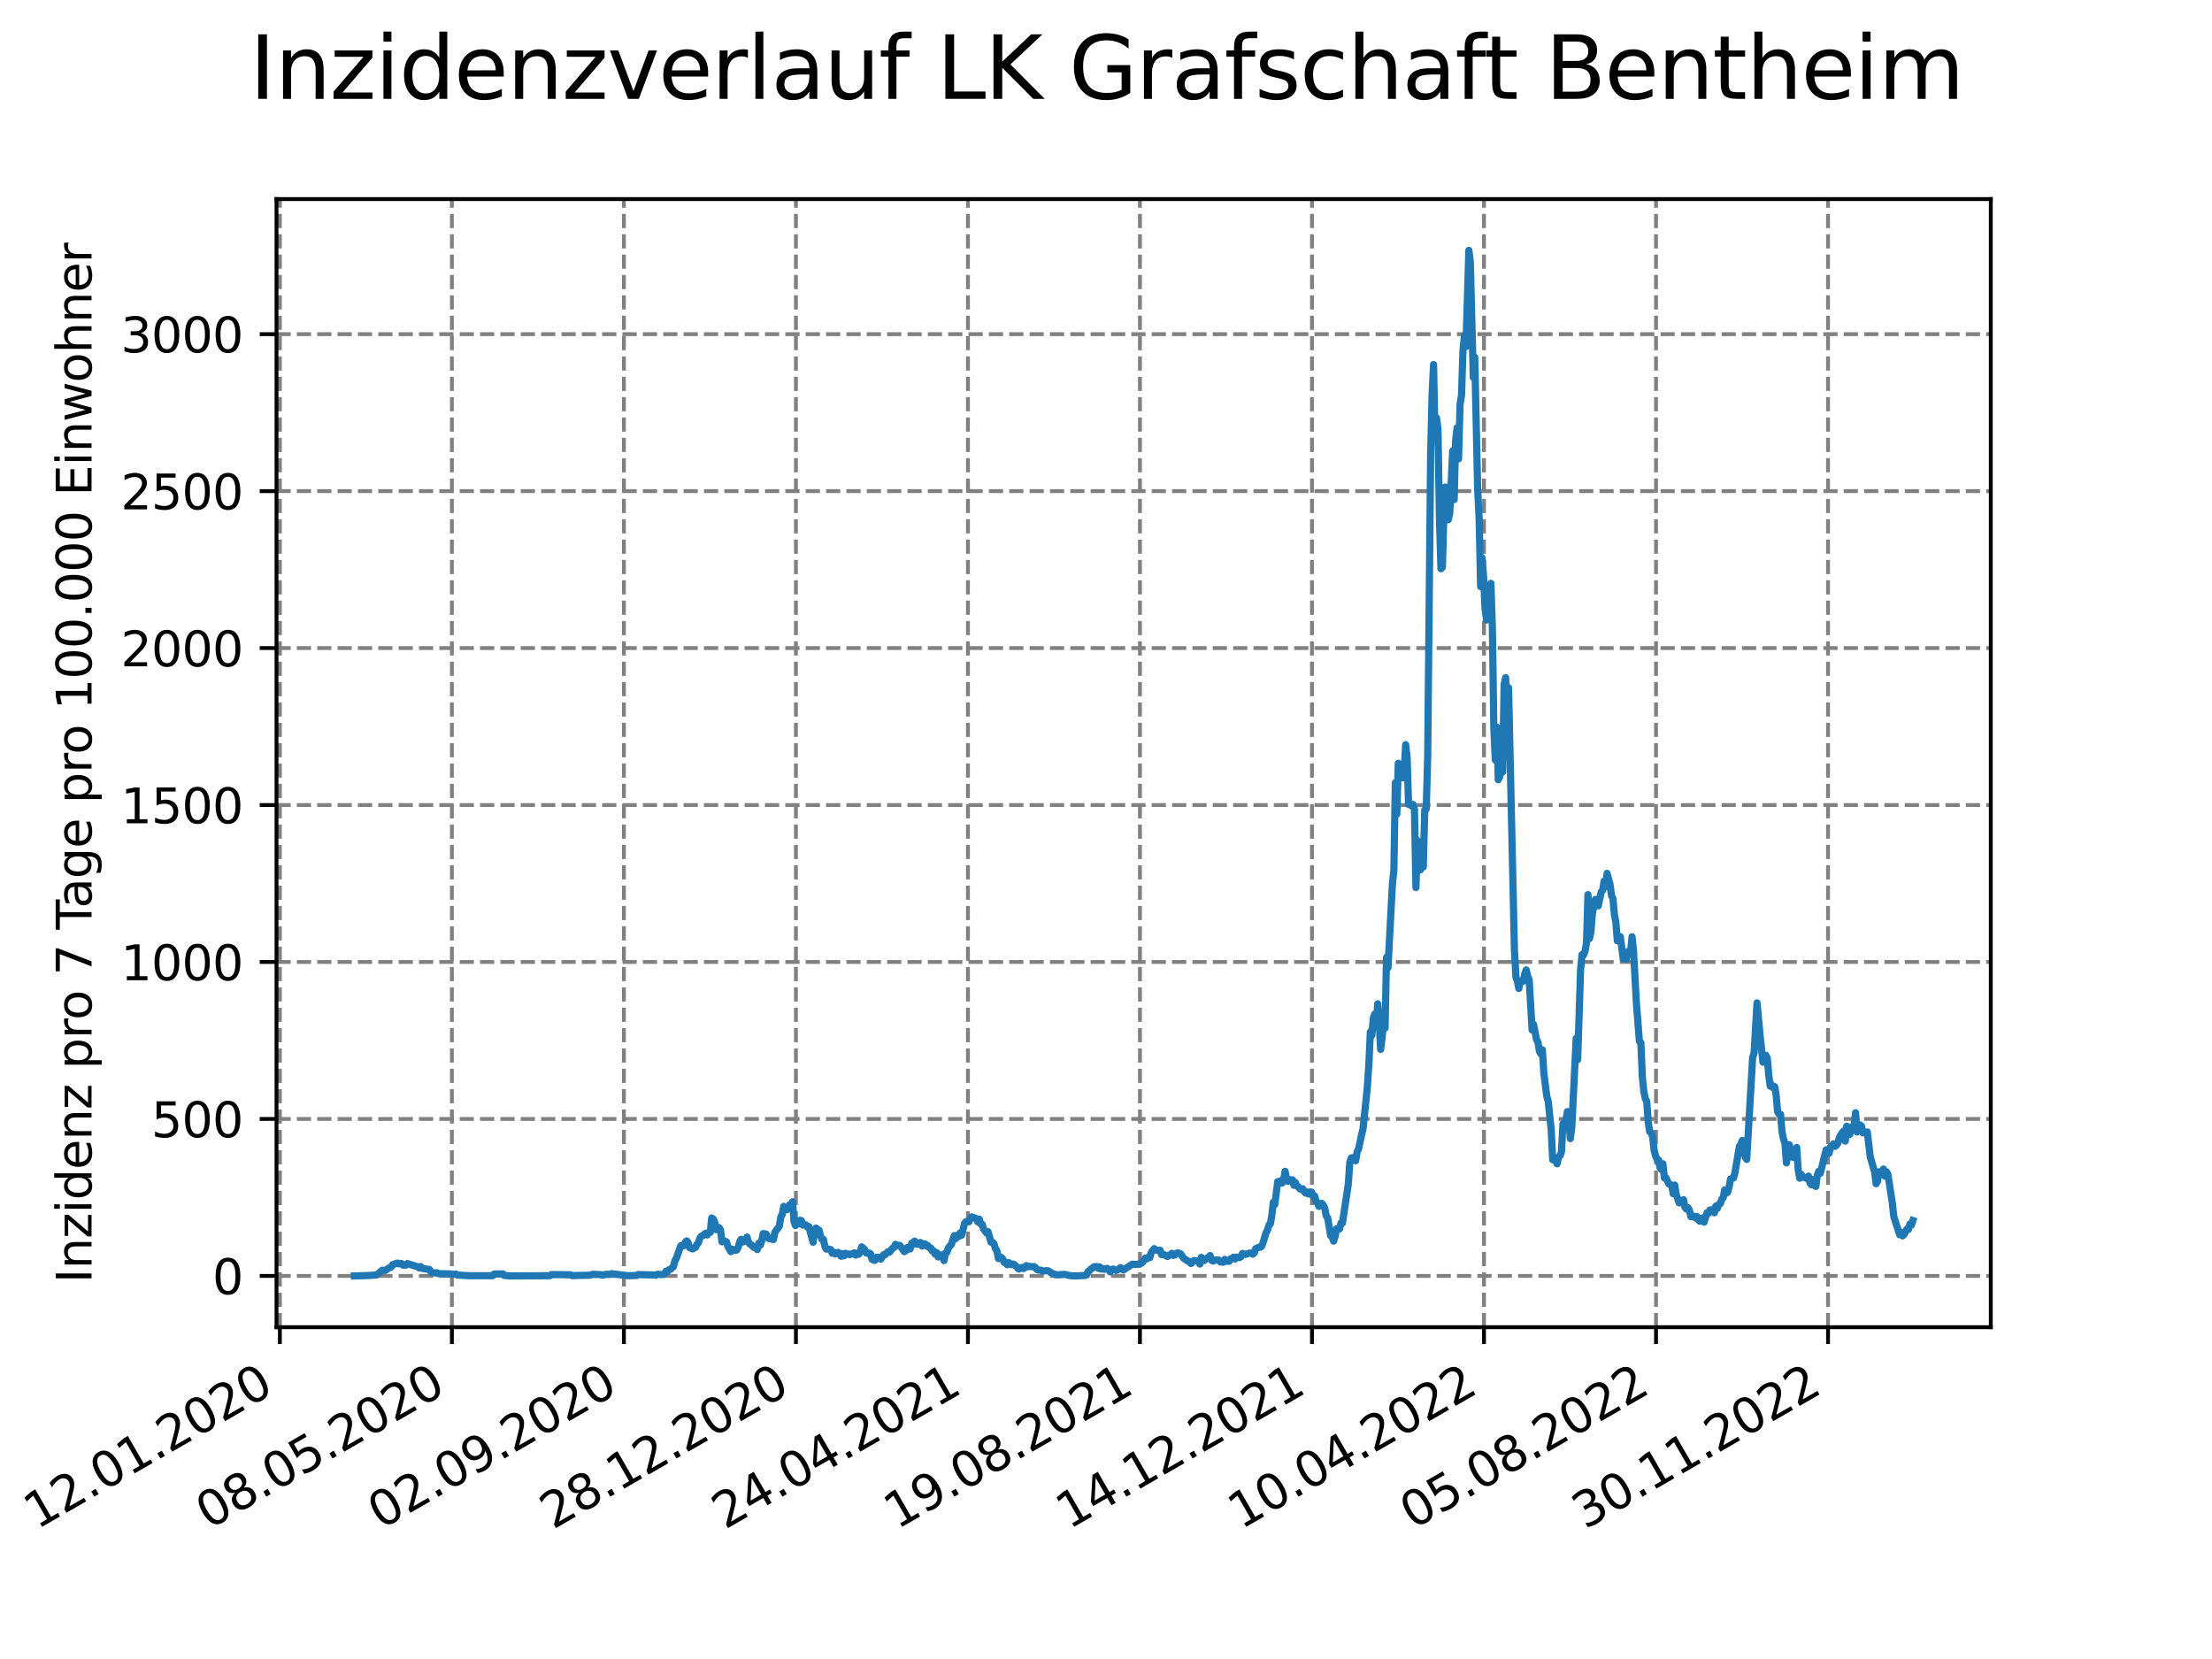<?xml version="1.0" encoding="utf-8" standalone="no"?>
<!DOCTYPE svg PUBLIC "-//W3C//DTD SVG 1.1//EN"
  "http://www.w3.org/Graphics/SVG/1.1/DTD/svg11.dtd">
<svg xmlns:xlink="http://www.w3.org/1999/xlink" width="460.8pt" height="345.6pt" viewBox="0 0 460.8 345.6" xmlns="http://www.w3.org/2000/svg" version="1.1">
 <defs>
  <style type="text/css">*{stroke-linejoin: round; stroke-linecap: butt}</style>
 </defs>
 <g id="figure_1">
  <g id="patch_1">
   <path d="M 0 345.6 
L 460.8 345.6 
L 460.8 0 
L 0 0 
z
" style="fill: #ffffff"/>
  </g>
  <g id="axes_1">
   <g id="patch_2">
    <path d="M 57.6 276.48 
L 414.72 276.48 
L 414.72 41.472 
L 57.6 41.472 
z
" style="fill: #ffffff"/>
   </g>
   <g id="matplotlib.axis_1">
    <g id="xtick_1">
     <g id="line2d_1">
      <path d="M 58.302 276.48 
L 58.302 41.472 
" clip-path="url(#pb27ae05c02)" style="fill: none; stroke-dasharray: 2.96,1.28; stroke-dashoffset: 0; stroke: #808080; stroke-width: 0.8"/>
     </g>
     <g id="line2d_2">
      <defs>
       <path id="m67b14bc506" d="M 0 0 
L 0 3.5 
" style="stroke: #000000; stroke-width: 0.8"/>
      </defs>
      <g>
       <use xlink:href="#m67b14bc506" x="58.302" y="276.48" style="stroke: #000000; stroke-width: 0.8"/>
      </g>
     </g>
     <g id="text_1">
      <!-- 12.01.2020 -->
      <g transform="translate(7.677 318.689) rotate(-30) scale(0.1 -0.1)">
       <defs>
        <path id="DejaVuSans-31" d="M 794 531 
L 1825 531 
L 1825 4091 
L 703 3866 
L 703 4441 
L 1819 4666 
L 2450 4666 
L 2450 531 
L 3481 531 
L 3481 0 
L 794 0 
L 794 531 
z
" transform="scale(0.016)"/>
        <path id="DejaVuSans-32" d="M 1228 531 
L 3431 531 
L 3431 0 
L 469 0 
L 469 531 
Q 828 903 1448 1529 
Q 2069 2156 2228 2338 
Q 2531 2678 2651 2914 
Q 2772 3150 2772 3378 
Q 2772 3750 2511 3984 
Q 2250 4219 1831 4219 
Q 1534 4219 1204 4116 
Q 875 4013 500 3803 
L 500 4441 
Q 881 4594 1212 4672 
Q 1544 4750 1819 4750 
Q 2544 4750 2975 4387 
Q 3406 4025 3406 3419 
Q 3406 3131 3298 2873 
Q 3191 2616 2906 2266 
Q 2828 2175 2409 1742 
Q 1991 1309 1228 531 
z
" transform="scale(0.016)"/>
        <path id="DejaVuSans-2e" d="M 684 794 
L 1344 794 
L 1344 0 
L 684 0 
L 684 794 
z
" transform="scale(0.016)"/>
        <path id="DejaVuSans-30" d="M 2034 4250 
Q 1547 4250 1301 3770 
Q 1056 3291 1056 2328 
Q 1056 1369 1301 889 
Q 1547 409 2034 409 
Q 2525 409 2770 889 
Q 3016 1369 3016 2328 
Q 3016 3291 2770 3770 
Q 2525 4250 2034 4250 
z
M 2034 4750 
Q 2819 4750 3233 4129 
Q 3647 3509 3647 2328 
Q 3647 1150 3233 529 
Q 2819 -91 2034 -91 
Q 1250 -91 836 529 
Q 422 1150 422 2328 
Q 422 3509 836 4129 
Q 1250 4750 2034 4750 
z
" transform="scale(0.016)"/>
       </defs>
       <use xlink:href="#DejaVuSans-31"/>
       <use xlink:href="#DejaVuSans-32" x="63.623"/>
       <use xlink:href="#DejaVuSans-2e" x="127.246"/>
       <use xlink:href="#DejaVuSans-30" x="159.033"/>
       <use xlink:href="#DejaVuSans-31" x="222.656"/>
       <use xlink:href="#DejaVuSans-2e" x="286.279"/>
       <use xlink:href="#DejaVuSans-32" x="318.066"/>
       <use xlink:href="#DejaVuSans-30" x="381.689"/>
       <use xlink:href="#DejaVuSans-32" x="445.312"/>
       <use xlink:href="#DejaVuSans-30" x="508.936"/>
      </g>
     </g>
    </g>
    <g id="xtick_2">
     <g id="line2d_3">
      <path d="M 94.136 276.48 
L 94.136 41.472 
" clip-path="url(#pb27ae05c02)" style="fill: none; stroke-dasharray: 2.96,1.28; stroke-dashoffset: 0; stroke: #808080; stroke-width: 0.8"/>
     </g>
     <g id="line2d_4">
      <g>
       <use xlink:href="#m67b14bc506" x="94.136" y="276.48" style="stroke: #000000; stroke-width: 0.8"/>
      </g>
     </g>
     <g id="text_2">
      <!-- 08.05.2020 -->
      <g transform="translate(43.511 318.689) rotate(-30) scale(0.1 -0.1)">
       <defs>
        <path id="DejaVuSans-38" d="M 2034 2216 
Q 1584 2216 1326 1975 
Q 1069 1734 1069 1313 
Q 1069 891 1326 650 
Q 1584 409 2034 409 
Q 2484 409 2743 651 
Q 3003 894 3003 1313 
Q 3003 1734 2745 1975 
Q 2488 2216 2034 2216 
z
M 1403 2484 
Q 997 2584 770 2862 
Q 544 3141 544 3541 
Q 544 4100 942 4425 
Q 1341 4750 2034 4750 
Q 2731 4750 3128 4425 
Q 3525 4100 3525 3541 
Q 3525 3141 3298 2862 
Q 3072 2584 2669 2484 
Q 3125 2378 3379 2068 
Q 3634 1759 3634 1313 
Q 3634 634 3220 271 
Q 2806 -91 2034 -91 
Q 1263 -91 848 271 
Q 434 634 434 1313 
Q 434 1759 690 2068 
Q 947 2378 1403 2484 
z
M 1172 3481 
Q 1172 3119 1398 2916 
Q 1625 2713 2034 2713 
Q 2441 2713 2670 2916 
Q 2900 3119 2900 3481 
Q 2900 3844 2670 4047 
Q 2441 4250 2034 4250 
Q 1625 4250 1398 4047 
Q 1172 3844 1172 3481 
z
" transform="scale(0.016)"/>
        <path id="DejaVuSans-35" d="M 691 4666 
L 3169 4666 
L 3169 4134 
L 1269 4134 
L 1269 2991 
Q 1406 3038 1543 3061 
Q 1681 3084 1819 3084 
Q 2600 3084 3056 2656 
Q 3513 2228 3513 1497 
Q 3513 744 3044 326 
Q 2575 -91 1722 -91 
Q 1428 -91 1123 -41 
Q 819 9 494 109 
L 494 744 
Q 775 591 1075 516 
Q 1375 441 1709 441 
Q 2250 441 2565 725 
Q 2881 1009 2881 1497 
Q 2881 1984 2565 2268 
Q 2250 2553 1709 2553 
Q 1456 2553 1204 2497 
Q 953 2441 691 2322 
L 691 4666 
z
" transform="scale(0.016)"/>
       </defs>
       <use xlink:href="#DejaVuSans-30"/>
       <use xlink:href="#DejaVuSans-38" x="63.623"/>
       <use xlink:href="#DejaVuSans-2e" x="127.246"/>
       <use xlink:href="#DejaVuSans-30" x="159.033"/>
       <use xlink:href="#DejaVuSans-35" x="222.656"/>
       <use xlink:href="#DejaVuSans-2e" x="286.279"/>
       <use xlink:href="#DejaVuSans-32" x="318.066"/>
       <use xlink:href="#DejaVuSans-30" x="381.689"/>
       <use xlink:href="#DejaVuSans-32" x="445.312"/>
       <use xlink:href="#DejaVuSans-30" x="508.936"/>
      </g>
     </g>
    </g>
    <g id="xtick_3">
     <g id="line2d_5">
      <path d="M 129.971 276.48 
L 129.971 41.472 
" clip-path="url(#pb27ae05c02)" style="fill: none; stroke-dasharray: 2.96,1.28; stroke-dashoffset: 0; stroke: #808080; stroke-width: 0.8"/>
     </g>
     <g id="line2d_6">
      <g>
       <use xlink:href="#m67b14bc506" x="129.971" y="276.48" style="stroke: #000000; stroke-width: 0.8"/>
      </g>
     </g>
     <g id="text_3">
      <!-- 02.09.2020 -->
      <g transform="translate(79.346 318.689) rotate(-30) scale(0.1 -0.1)">
       <defs>
        <path id="DejaVuSans-39" d="M 703 97 
L 703 672 
Q 941 559 1184 500 
Q 1428 441 1663 441 
Q 2288 441 2617 861 
Q 2947 1281 2994 2138 
Q 2813 1869 2534 1725 
Q 2256 1581 1919 1581 
Q 1219 1581 811 2004 
Q 403 2428 403 3163 
Q 403 3881 828 4315 
Q 1253 4750 1959 4750 
Q 2769 4750 3195 4129 
Q 3622 3509 3622 2328 
Q 3622 1225 3098 567 
Q 2575 -91 1691 -91 
Q 1453 -91 1209 -44 
Q 966 3 703 97 
z
M 1959 2075 
Q 2384 2075 2632 2365 
Q 2881 2656 2881 3163 
Q 2881 3666 2632 3958 
Q 2384 4250 1959 4250 
Q 1534 4250 1286 3958 
Q 1038 3666 1038 3163 
Q 1038 2656 1286 2365 
Q 1534 2075 1959 2075 
z
" transform="scale(0.016)"/>
       </defs>
       <use xlink:href="#DejaVuSans-30"/>
       <use xlink:href="#DejaVuSans-32" x="63.623"/>
       <use xlink:href="#DejaVuSans-2e" x="127.246"/>
       <use xlink:href="#DejaVuSans-30" x="159.033"/>
       <use xlink:href="#DejaVuSans-39" x="222.656"/>
       <use xlink:href="#DejaVuSans-2e" x="286.279"/>
       <use xlink:href="#DejaVuSans-32" x="318.066"/>
       <use xlink:href="#DejaVuSans-30" x="381.689"/>
       <use xlink:href="#DejaVuSans-32" x="445.312"/>
       <use xlink:href="#DejaVuSans-30" x="508.936"/>
      </g>
     </g>
    </g>
    <g id="xtick_4">
     <g id="line2d_7">
      <path d="M 165.805 276.48 
L 165.805 41.472 
" clip-path="url(#pb27ae05c02)" style="fill: none; stroke-dasharray: 2.96,1.28; stroke-dashoffset: 0; stroke: #808080; stroke-width: 0.8"/>
     </g>
     <g id="line2d_8">
      <g>
       <use xlink:href="#m67b14bc506" x="165.805" y="276.48" style="stroke: #000000; stroke-width: 0.8"/>
      </g>
     </g>
     <g id="text_4">
      <!-- 28.12.2020 -->
      <g transform="translate(115.18 318.689) rotate(-30) scale(0.1 -0.1)">
       <use xlink:href="#DejaVuSans-32"/>
       <use xlink:href="#DejaVuSans-38" x="63.623"/>
       <use xlink:href="#DejaVuSans-2e" x="127.246"/>
       <use xlink:href="#DejaVuSans-31" x="159.033"/>
       <use xlink:href="#DejaVuSans-32" x="222.656"/>
       <use xlink:href="#DejaVuSans-2e" x="286.279"/>
       <use xlink:href="#DejaVuSans-32" x="318.066"/>
       <use xlink:href="#DejaVuSans-30" x="381.689"/>
       <use xlink:href="#DejaVuSans-32" x="445.312"/>
       <use xlink:href="#DejaVuSans-30" x="508.936"/>
      </g>
     </g>
    </g>
    <g id="xtick_5">
     <g id="line2d_9">
      <path d="M 201.64 276.48 
L 201.64 41.472 
" clip-path="url(#pb27ae05c02)" style="fill: none; stroke-dasharray: 2.96,1.28; stroke-dashoffset: 0; stroke: #808080; stroke-width: 0.8"/>
     </g>
     <g id="line2d_10">
      <g>
       <use xlink:href="#m67b14bc506" x="201.64" y="276.48" style="stroke: #000000; stroke-width: 0.8"/>
      </g>
     </g>
     <g id="text_5">
      <!-- 24.04.2021 -->
      <g transform="translate(151.015 318.689) rotate(-30) scale(0.1 -0.1)">
       <defs>
        <path id="DejaVuSans-34" d="M 2419 4116 
L 825 1625 
L 2419 1625 
L 2419 4116 
z
M 2253 4666 
L 3047 4666 
L 3047 1625 
L 3713 1625 
L 3713 1100 
L 3047 1100 
L 3047 0 
L 2419 0 
L 2419 1100 
L 313 1100 
L 313 1709 
L 2253 4666 
z
" transform="scale(0.016)"/>
       </defs>
       <use xlink:href="#DejaVuSans-32"/>
       <use xlink:href="#DejaVuSans-34" x="63.623"/>
       <use xlink:href="#DejaVuSans-2e" x="127.246"/>
       <use xlink:href="#DejaVuSans-30" x="159.033"/>
       <use xlink:href="#DejaVuSans-34" x="222.656"/>
       <use xlink:href="#DejaVuSans-2e" x="286.279"/>
       <use xlink:href="#DejaVuSans-32" x="318.066"/>
       <use xlink:href="#DejaVuSans-30" x="381.689"/>
       <use xlink:href="#DejaVuSans-32" x="445.312"/>
       <use xlink:href="#DejaVuSans-31" x="508.936"/>
      </g>
     </g>
    </g>
    <g id="xtick_6">
     <g id="line2d_11">
      <path d="M 237.474 276.48 
L 237.474 41.472 
" clip-path="url(#pb27ae05c02)" style="fill: none; stroke-dasharray: 2.96,1.28; stroke-dashoffset: 0; stroke: #808080; stroke-width: 0.8"/>
     </g>
     <g id="line2d_12">
      <g>
       <use xlink:href="#m67b14bc506" x="237.474" y="276.48" style="stroke: #000000; stroke-width: 0.8"/>
      </g>
     </g>
     <g id="text_6">
      <!-- 19.08.2021 -->
      <g transform="translate(186.849 318.689) rotate(-30) scale(0.1 -0.1)">
       <use xlink:href="#DejaVuSans-31"/>
       <use xlink:href="#DejaVuSans-39" x="63.623"/>
       <use xlink:href="#DejaVuSans-2e" x="127.246"/>
       <use xlink:href="#DejaVuSans-30" x="159.033"/>
       <use xlink:href="#DejaVuSans-38" x="222.656"/>
       <use xlink:href="#DejaVuSans-2e" x="286.279"/>
       <use xlink:href="#DejaVuSans-32" x="318.066"/>
       <use xlink:href="#DejaVuSans-30" x="381.689"/>
       <use xlink:href="#DejaVuSans-32" x="445.312"/>
       <use xlink:href="#DejaVuSans-31" x="508.936"/>
      </g>
     </g>
    </g>
    <g id="xtick_7">
     <g id="line2d_13">
      <path d="M 273.309 276.48 
L 273.309 41.472 
" clip-path="url(#pb27ae05c02)" style="fill: none; stroke-dasharray: 2.96,1.28; stroke-dashoffset: 0; stroke: #808080; stroke-width: 0.8"/>
     </g>
     <g id="line2d_14">
      <g>
       <use xlink:href="#m67b14bc506" x="273.309" y="276.48" style="stroke: #000000; stroke-width: 0.8"/>
      </g>
     </g>
     <g id="text_7">
      <!-- 14.12.2021 -->
      <g transform="translate(222.684 318.689) rotate(-30) scale(0.1 -0.1)">
       <use xlink:href="#DejaVuSans-31"/>
       <use xlink:href="#DejaVuSans-34" x="63.623"/>
       <use xlink:href="#DejaVuSans-2e" x="127.246"/>
       <use xlink:href="#DejaVuSans-31" x="159.033"/>
       <use xlink:href="#DejaVuSans-32" x="222.656"/>
       <use xlink:href="#DejaVuSans-2e" x="286.279"/>
       <use xlink:href="#DejaVuSans-32" x="318.066"/>
       <use xlink:href="#DejaVuSans-30" x="381.689"/>
       <use xlink:href="#DejaVuSans-32" x="445.312"/>
       <use xlink:href="#DejaVuSans-31" x="508.936"/>
      </g>
     </g>
    </g>
    <g id="xtick_8">
     <g id="line2d_15">
      <path d="M 309.143 276.48 
L 309.143 41.472 
" clip-path="url(#pb27ae05c02)" style="fill: none; stroke-dasharray: 2.96,1.28; stroke-dashoffset: 0; stroke: #808080; stroke-width: 0.8"/>
     </g>
     <g id="line2d_16">
      <g>
       <use xlink:href="#m67b14bc506" x="309.143" y="276.48" style="stroke: #000000; stroke-width: 0.8"/>
      </g>
     </g>
     <g id="text_8">
      <!-- 10.04.2022 -->
      <g transform="translate(258.518 318.689) rotate(-30) scale(0.1 -0.1)">
       <use xlink:href="#DejaVuSans-31"/>
       <use xlink:href="#DejaVuSans-30" x="63.623"/>
       <use xlink:href="#DejaVuSans-2e" x="127.246"/>
       <use xlink:href="#DejaVuSans-30" x="159.033"/>
       <use xlink:href="#DejaVuSans-34" x="222.656"/>
       <use xlink:href="#DejaVuSans-2e" x="286.279"/>
       <use xlink:href="#DejaVuSans-32" x="318.066"/>
       <use xlink:href="#DejaVuSans-30" x="381.689"/>
       <use xlink:href="#DejaVuSans-32" x="445.312"/>
       <use xlink:href="#DejaVuSans-32" x="508.936"/>
      </g>
     </g>
    </g>
    <g id="xtick_9">
     <g id="line2d_17">
      <path d="M 344.978 276.48 
L 344.978 41.472 
" clip-path="url(#pb27ae05c02)" style="fill: none; stroke-dasharray: 2.96,1.28; stroke-dashoffset: 0; stroke: #808080; stroke-width: 0.8"/>
     </g>
     <g id="line2d_18">
      <g>
       <use xlink:href="#m67b14bc506" x="344.978" y="276.48" style="stroke: #000000; stroke-width: 0.8"/>
      </g>
     </g>
     <g id="text_9">
      <!-- 05.08.2022 -->
      <g transform="translate(294.353 318.689) rotate(-30) scale(0.1 -0.1)">
       <use xlink:href="#DejaVuSans-30"/>
       <use xlink:href="#DejaVuSans-35" x="63.623"/>
       <use xlink:href="#DejaVuSans-2e" x="127.246"/>
       <use xlink:href="#DejaVuSans-30" x="159.033"/>
       <use xlink:href="#DejaVuSans-38" x="222.656"/>
       <use xlink:href="#DejaVuSans-2e" x="286.279"/>
       <use xlink:href="#DejaVuSans-32" x="318.066"/>
       <use xlink:href="#DejaVuSans-30" x="381.689"/>
       <use xlink:href="#DejaVuSans-32" x="445.312"/>
       <use xlink:href="#DejaVuSans-32" x="508.936"/>
      </g>
     </g>
    </g>
    <g id="xtick_10">
     <g id="line2d_19">
      <path d="M 380.812 276.48 
L 380.812 41.472 
" clip-path="url(#pb27ae05c02)" style="fill: none; stroke-dasharray: 2.96,1.28; stroke-dashoffset: 0; stroke: #808080; stroke-width: 0.8"/>
     </g>
     <g id="line2d_20">
      <g>
       <use xlink:href="#m67b14bc506" x="380.812" y="276.48" style="stroke: #000000; stroke-width: 0.8"/>
      </g>
     </g>
     <g id="text_10">
      <!-- 30.11.2022 -->
      <g transform="translate(330.187 318.689) rotate(-30) scale(0.1 -0.1)">
       <defs>
        <path id="DejaVuSans-33" d="M 2597 2516 
Q 3050 2419 3304 2112 
Q 3559 1806 3559 1356 
Q 3559 666 3084 287 
Q 2609 -91 1734 -91 
Q 1441 -91 1130 -33 
Q 819 25 488 141 
L 488 750 
Q 750 597 1062 519 
Q 1375 441 1716 441 
Q 2309 441 2620 675 
Q 2931 909 2931 1356 
Q 2931 1769 2642 2001 
Q 2353 2234 1838 2234 
L 1294 2234 
L 1294 2753 
L 1863 2753 
Q 2328 2753 2575 2939 
Q 2822 3125 2822 3475 
Q 2822 3834 2567 4026 
Q 2313 4219 1838 4219 
Q 1578 4219 1281 4162 
Q 984 4106 628 3988 
L 628 4550 
Q 988 4650 1302 4700 
Q 1616 4750 1894 4750 
Q 2613 4750 3031 4423 
Q 3450 4097 3450 3541 
Q 3450 3153 3228 2886 
Q 3006 2619 2597 2516 
z
" transform="scale(0.016)"/>
       </defs>
       <use xlink:href="#DejaVuSans-33"/>
       <use xlink:href="#DejaVuSans-30" x="63.623"/>
       <use xlink:href="#DejaVuSans-2e" x="127.246"/>
       <use xlink:href="#DejaVuSans-31" x="159.033"/>
       <use xlink:href="#DejaVuSans-31" x="222.656"/>
       <use xlink:href="#DejaVuSans-2e" x="286.279"/>
       <use xlink:href="#DejaVuSans-32" x="318.066"/>
       <use xlink:href="#DejaVuSans-30" x="381.689"/>
       <use xlink:href="#DejaVuSans-32" x="445.312"/>
       <use xlink:href="#DejaVuSans-32" x="508.936"/>
      </g>
     </g>
    </g>
   </g>
   <g id="matplotlib.axis_2">
    <g id="ytick_1">
     <g id="line2d_21">
      <path d="M 57.6 265.798 
L 414.72 265.798 
" clip-path="url(#pb27ae05c02)" style="fill: none; stroke-dasharray: 2.96,1.28; stroke-dashoffset: 0; stroke: #808080; stroke-width: 0.8"/>
     </g>
     <g id="line2d_22">
      <defs>
       <path id="mad6b3ddf3b" d="M 0 0 
L -3.5 0 
" style="stroke: #000000; stroke-width: 0.8"/>
      </defs>
      <g>
       <use xlink:href="#mad6b3ddf3b" x="57.6" y="265.798" style="stroke: #000000; stroke-width: 0.8"/>
      </g>
     </g>
     <g id="text_11">
      <!-- 0 -->
      <g transform="translate(44.237 269.597) scale(0.1 -0.1)">
       <use xlink:href="#DejaVuSans-30"/>
      </g>
     </g>
    </g>
    <g id="ytick_2">
     <g id="line2d_23">
      <path d="M 57.6 233.1 
L 414.72 233.1 
" clip-path="url(#pb27ae05c02)" style="fill: none; stroke-dasharray: 2.96,1.28; stroke-dashoffset: 0; stroke: #808080; stroke-width: 0.8"/>
     </g>
     <g id="line2d_24">
      <g>
       <use xlink:href="#mad6b3ddf3b" x="57.6" y="233.1" style="stroke: #000000; stroke-width: 0.8"/>
      </g>
     </g>
     <g id="text_12">
      <!-- 500 -->
      <g transform="translate(31.512 236.899) scale(0.1 -0.1)">
       <use xlink:href="#DejaVuSans-35"/>
       <use xlink:href="#DejaVuSans-30" x="63.623"/>
       <use xlink:href="#DejaVuSans-30" x="127.246"/>
      </g>
     </g>
    </g>
    <g id="ytick_3">
     <g id="line2d_25">
      <path d="M 57.6 200.402 
L 414.72 200.402 
" clip-path="url(#pb27ae05c02)" style="fill: none; stroke-dasharray: 2.96,1.28; stroke-dashoffset: 0; stroke: #808080; stroke-width: 0.8"/>
     </g>
     <g id="line2d_26">
      <g>
       <use xlink:href="#mad6b3ddf3b" x="57.6" y="200.402" style="stroke: #000000; stroke-width: 0.8"/>
      </g>
     </g>
     <g id="text_13">
      <!-- 1000 -->
      <g transform="translate(25.15 204.201) scale(0.1 -0.1)">
       <use xlink:href="#DejaVuSans-31"/>
       <use xlink:href="#DejaVuSans-30" x="63.623"/>
       <use xlink:href="#DejaVuSans-30" x="127.246"/>
       <use xlink:href="#DejaVuSans-30" x="190.869"/>
      </g>
     </g>
    </g>
    <g id="ytick_4">
     <g id="line2d_27">
      <path d="M 57.6 167.704 
L 414.72 167.704 
" clip-path="url(#pb27ae05c02)" style="fill: none; stroke-dasharray: 2.96,1.28; stroke-dashoffset: 0; stroke: #808080; stroke-width: 0.8"/>
     </g>
     <g id="line2d_28">
      <g>
       <use xlink:href="#mad6b3ddf3b" x="57.6" y="167.704" style="stroke: #000000; stroke-width: 0.8"/>
      </g>
     </g>
     <g id="text_14">
      <!-- 1500 -->
      <g transform="translate(25.15 171.504) scale(0.1 -0.1)">
       <use xlink:href="#DejaVuSans-31"/>
       <use xlink:href="#DejaVuSans-35" x="63.623"/>
       <use xlink:href="#DejaVuSans-30" x="127.246"/>
       <use xlink:href="#DejaVuSans-30" x="190.869"/>
      </g>
     </g>
    </g>
    <g id="ytick_5">
     <g id="line2d_29">
      <path d="M 57.6 135.007 
L 414.72 135.007 
" clip-path="url(#pb27ae05c02)" style="fill: none; stroke-dasharray: 2.96,1.28; stroke-dashoffset: 0; stroke: #808080; stroke-width: 0.8"/>
     </g>
     <g id="line2d_30">
      <g>
       <use xlink:href="#mad6b3ddf3b" x="57.6" y="135.007" style="stroke: #000000; stroke-width: 0.8"/>
      </g>
     </g>
     <g id="text_15">
      <!-- 2000 -->
      <g transform="translate(25.15 138.806) scale(0.1 -0.1)">
       <use xlink:href="#DejaVuSans-32"/>
       <use xlink:href="#DejaVuSans-30" x="63.623"/>
       <use xlink:href="#DejaVuSans-30" x="127.246"/>
       <use xlink:href="#DejaVuSans-30" x="190.869"/>
      </g>
     </g>
    </g>
    <g id="ytick_6">
     <g id="line2d_31">
      <path d="M 57.6 102.309 
L 414.72 102.309 
" clip-path="url(#pb27ae05c02)" style="fill: none; stroke-dasharray: 2.96,1.28; stroke-dashoffset: 0; stroke: #808080; stroke-width: 0.8"/>
     </g>
     <g id="line2d_32">
      <g>
       <use xlink:href="#mad6b3ddf3b" x="57.6" y="102.309" style="stroke: #000000; stroke-width: 0.8"/>
      </g>
     </g>
     <g id="text_16">
      <!-- 2500 -->
      <g transform="translate(25.15 106.108) scale(0.1 -0.1)">
       <use xlink:href="#DejaVuSans-32"/>
       <use xlink:href="#DejaVuSans-35" x="63.623"/>
       <use xlink:href="#DejaVuSans-30" x="127.246"/>
       <use xlink:href="#DejaVuSans-30" x="190.869"/>
      </g>
     </g>
    </g>
    <g id="ytick_7">
     <g id="line2d_33">
      <path d="M 57.6 69.611 
L 414.72 69.611 
" clip-path="url(#pb27ae05c02)" style="fill: none; stroke-dasharray: 2.96,1.28; stroke-dashoffset: 0; stroke: #808080; stroke-width: 0.8"/>
     </g>
     <g id="line2d_34">
      <g>
       <use xlink:href="#mad6b3ddf3b" x="57.6" y="69.611" style="stroke: #000000; stroke-width: 0.8"/>
      </g>
     </g>
     <g id="text_17">
      <!-- 3000 -->
      <g transform="translate(25.15 73.41) scale(0.1 -0.1)">
       <use xlink:href="#DejaVuSans-33"/>
       <use xlink:href="#DejaVuSans-30" x="63.623"/>
       <use xlink:href="#DejaVuSans-30" x="127.246"/>
       <use xlink:href="#DejaVuSans-30" x="190.869"/>
      </g>
     </g>
    </g>
    <g id="text_18">
     <!-- Inzidenz pro 7 Tage pro 100.000 Einwohner -->
     <g transform="translate(19.07 267.301) rotate(-90) scale(0.1 -0.1)">
      <defs>
       <path id="DejaVuSans-49" d="M 628 4666 
L 1259 4666 
L 1259 0 
L 628 0 
L 628 4666 
z
" transform="scale(0.016)"/>
       <path id="DejaVuSans-6e" d="M 3513 2113 
L 3513 0 
L 2938 0 
L 2938 2094 
Q 2938 2591 2744 2837 
Q 2550 3084 2163 3084 
Q 1697 3084 1428 2787 
Q 1159 2491 1159 1978 
L 1159 0 
L 581 0 
L 581 3500 
L 1159 3500 
L 1159 2956 
Q 1366 3272 1645 3428 
Q 1925 3584 2291 3584 
Q 2894 3584 3203 3211 
Q 3513 2838 3513 2113 
z
" transform="scale(0.016)"/>
       <path id="DejaVuSans-7a" d="M 353 3500 
L 3084 3500 
L 3084 2975 
L 922 459 
L 3084 459 
L 3084 0 
L 275 0 
L 275 525 
L 2438 3041 
L 353 3041 
L 353 3500 
z
" transform="scale(0.016)"/>
       <path id="DejaVuSans-69" d="M 603 3500 
L 1178 3500 
L 1178 0 
L 603 0 
L 603 3500 
z
M 603 4863 
L 1178 4863 
L 1178 4134 
L 603 4134 
L 603 4863 
z
" transform="scale(0.016)"/>
       <path id="DejaVuSans-64" d="M 2906 2969 
L 2906 4863 
L 3481 4863 
L 3481 0 
L 2906 0 
L 2906 525 
Q 2725 213 2448 61 
Q 2172 -91 1784 -91 
Q 1150 -91 751 415 
Q 353 922 353 1747 
Q 353 2572 751 3078 
Q 1150 3584 1784 3584 
Q 2172 3584 2448 3432 
Q 2725 3281 2906 2969 
z
M 947 1747 
Q 947 1113 1208 752 
Q 1469 391 1925 391 
Q 2381 391 2643 752 
Q 2906 1113 2906 1747 
Q 2906 2381 2643 2742 
Q 2381 3103 1925 3103 
Q 1469 3103 1208 2742 
Q 947 2381 947 1747 
z
" transform="scale(0.016)"/>
       <path id="DejaVuSans-65" d="M 3597 1894 
L 3597 1613 
L 953 1613 
Q 991 1019 1311 708 
Q 1631 397 2203 397 
Q 2534 397 2845 478 
Q 3156 559 3463 722 
L 3463 178 
Q 3153 47 2828 -22 
Q 2503 -91 2169 -91 
Q 1331 -91 842 396 
Q 353 884 353 1716 
Q 353 2575 817 3079 
Q 1281 3584 2069 3584 
Q 2775 3584 3186 3129 
Q 3597 2675 3597 1894 
z
M 3022 2063 
Q 3016 2534 2758 2815 
Q 2500 3097 2075 3097 
Q 1594 3097 1305 2825 
Q 1016 2553 972 2059 
L 3022 2063 
z
" transform="scale(0.016)"/>
       <path id="DejaVuSans-20" transform="scale(0.016)"/>
       <path id="DejaVuSans-70" d="M 1159 525 
L 1159 -1331 
L 581 -1331 
L 581 3500 
L 1159 3500 
L 1159 2969 
Q 1341 3281 1617 3432 
Q 1894 3584 2278 3584 
Q 2916 3584 3314 3078 
Q 3713 2572 3713 1747 
Q 3713 922 3314 415 
Q 2916 -91 2278 -91 
Q 1894 -91 1617 61 
Q 1341 213 1159 525 
z
M 3116 1747 
Q 3116 2381 2855 2742 
Q 2594 3103 2138 3103 
Q 1681 3103 1420 2742 
Q 1159 2381 1159 1747 
Q 1159 1113 1420 752 
Q 1681 391 2138 391 
Q 2594 391 2855 752 
Q 3116 1113 3116 1747 
z
" transform="scale(0.016)"/>
       <path id="DejaVuSans-72" d="M 2631 2963 
Q 2534 3019 2420 3045 
Q 2306 3072 2169 3072 
Q 1681 3072 1420 2755 
Q 1159 2438 1159 1844 
L 1159 0 
L 581 0 
L 581 3500 
L 1159 3500 
L 1159 2956 
Q 1341 3275 1631 3429 
Q 1922 3584 2338 3584 
Q 2397 3584 2469 3576 
Q 2541 3569 2628 3553 
L 2631 2963 
z
" transform="scale(0.016)"/>
       <path id="DejaVuSans-6f" d="M 1959 3097 
Q 1497 3097 1228 2736 
Q 959 2375 959 1747 
Q 959 1119 1226 758 
Q 1494 397 1959 397 
Q 2419 397 2687 759 
Q 2956 1122 2956 1747 
Q 2956 2369 2687 2733 
Q 2419 3097 1959 3097 
z
M 1959 3584 
Q 2709 3584 3137 3096 
Q 3566 2609 3566 1747 
Q 3566 888 3137 398 
Q 2709 -91 1959 -91 
Q 1206 -91 779 398 
Q 353 888 353 1747 
Q 353 2609 779 3096 
Q 1206 3584 1959 3584 
z
" transform="scale(0.016)"/>
       <path id="DejaVuSans-37" d="M 525 4666 
L 3525 4666 
L 3525 4397 
L 1831 0 
L 1172 0 
L 2766 4134 
L 525 4134 
L 525 4666 
z
" transform="scale(0.016)"/>
       <path id="DejaVuSans-54" d="M -19 4666 
L 3928 4666 
L 3928 4134 
L 2272 4134 
L 2272 0 
L 1638 0 
L 1638 4134 
L -19 4134 
L -19 4666 
z
" transform="scale(0.016)"/>
       <path id="DejaVuSans-61" d="M 2194 1759 
Q 1497 1759 1228 1600 
Q 959 1441 959 1056 
Q 959 750 1161 570 
Q 1363 391 1709 391 
Q 2188 391 2477 730 
Q 2766 1069 2766 1631 
L 2766 1759 
L 2194 1759 
z
M 3341 1997 
L 3341 0 
L 2766 0 
L 2766 531 
Q 2569 213 2275 61 
Q 1981 -91 1556 -91 
Q 1019 -91 701 211 
Q 384 513 384 1019 
Q 384 1609 779 1909 
Q 1175 2209 1959 2209 
L 2766 2209 
L 2766 2266 
Q 2766 2663 2505 2880 
Q 2244 3097 1772 3097 
Q 1472 3097 1187 3025 
Q 903 2953 641 2809 
L 641 3341 
Q 956 3463 1253 3523 
Q 1550 3584 1831 3584 
Q 2591 3584 2966 3190 
Q 3341 2797 3341 1997 
z
" transform="scale(0.016)"/>
       <path id="DejaVuSans-67" d="M 2906 1791 
Q 2906 2416 2648 2759 
Q 2391 3103 1925 3103 
Q 1463 3103 1205 2759 
Q 947 2416 947 1791 
Q 947 1169 1205 825 
Q 1463 481 1925 481 
Q 2391 481 2648 825 
Q 2906 1169 2906 1791 
z
M 3481 434 
Q 3481 -459 3084 -895 
Q 2688 -1331 1869 -1331 
Q 1566 -1331 1297 -1286 
Q 1028 -1241 775 -1147 
L 775 -588 
Q 1028 -725 1275 -790 
Q 1522 -856 1778 -856 
Q 2344 -856 2625 -561 
Q 2906 -266 2906 331 
L 2906 616 
Q 2728 306 2450 153 
Q 2172 0 1784 0 
Q 1141 0 747 490 
Q 353 981 353 1791 
Q 353 2603 747 3093 
Q 1141 3584 1784 3584 
Q 2172 3584 2450 3431 
Q 2728 3278 2906 2969 
L 2906 3500 
L 3481 3500 
L 3481 434 
z
" transform="scale(0.016)"/>
       <path id="DejaVuSans-45" d="M 628 4666 
L 3578 4666 
L 3578 4134 
L 1259 4134 
L 1259 2753 
L 3481 2753 
L 3481 2222 
L 1259 2222 
L 1259 531 
L 3634 531 
L 3634 0 
L 628 0 
L 628 4666 
z
" transform="scale(0.016)"/>
       <path id="DejaVuSans-77" d="M 269 3500 
L 844 3500 
L 1563 769 
L 2278 3500 
L 2956 3500 
L 3675 769 
L 4391 3500 
L 4966 3500 
L 4050 0 
L 3372 0 
L 2619 2869 
L 1863 0 
L 1184 0 
L 269 3500 
z
" transform="scale(0.016)"/>
       <path id="DejaVuSans-68" d="M 3513 2113 
L 3513 0 
L 2938 0 
L 2938 2094 
Q 2938 2591 2744 2837 
Q 2550 3084 2163 3084 
Q 1697 3084 1428 2787 
Q 1159 2491 1159 1978 
L 1159 0 
L 581 0 
L 581 4863 
L 1159 4863 
L 1159 2956 
Q 1366 3272 1645 3428 
Q 1925 3584 2291 3584 
Q 2894 3584 3203 3211 
Q 3513 2838 3513 2113 
z
" transform="scale(0.016)"/>
      </defs>
      <use xlink:href="#DejaVuSans-49"/>
      <use xlink:href="#DejaVuSans-6e" x="29.492"/>
      <use xlink:href="#DejaVuSans-7a" x="92.871"/>
      <use xlink:href="#DejaVuSans-69" x="145.361"/>
      <use xlink:href="#DejaVuSans-64" x="173.145"/>
      <use xlink:href="#DejaVuSans-65" x="236.621"/>
      <use xlink:href="#DejaVuSans-6e" x="298.145"/>
      <use xlink:href="#DejaVuSans-7a" x="361.523"/>
      <use xlink:href="#DejaVuSans-20" x="414.014"/>
      <use xlink:href="#DejaVuSans-70" x="445.801"/>
      <use xlink:href="#DejaVuSans-72" x="509.277"/>
      <use xlink:href="#DejaVuSans-6f" x="548.141"/>
      <use xlink:href="#DejaVuSans-20" x="609.322"/>
      <use xlink:href="#DejaVuSans-37" x="641.109"/>
      <use xlink:href="#DejaVuSans-20" x="704.732"/>
      <use xlink:href="#DejaVuSans-54" x="736.52"/>
      <use xlink:href="#DejaVuSans-61" x="781.104"/>
      <use xlink:href="#DejaVuSans-67" x="842.383"/>
      <use xlink:href="#DejaVuSans-65" x="905.859"/>
      <use xlink:href="#DejaVuSans-20" x="967.383"/>
      <use xlink:href="#DejaVuSans-70" x="999.17"/>
      <use xlink:href="#DejaVuSans-72" x="1062.646"/>
      <use xlink:href="#DejaVuSans-6f" x="1101.51"/>
      <use xlink:href="#DejaVuSans-20" x="1162.691"/>
      <use xlink:href="#DejaVuSans-31" x="1194.479"/>
      <use xlink:href="#DejaVuSans-30" x="1258.102"/>
      <use xlink:href="#DejaVuSans-30" x="1321.725"/>
      <use xlink:href="#DejaVuSans-2e" x="1385.348"/>
      <use xlink:href="#DejaVuSans-30" x="1417.135"/>
      <use xlink:href="#DejaVuSans-30" x="1480.758"/>
      <use xlink:href="#DejaVuSans-30" x="1544.381"/>
      <use xlink:href="#DejaVuSans-20" x="1608.004"/>
      <use xlink:href="#DejaVuSans-45" x="1639.791"/>
      <use xlink:href="#DejaVuSans-69" x="1702.975"/>
      <use xlink:href="#DejaVuSans-6e" x="1730.758"/>
      <use xlink:href="#DejaVuSans-77" x="1794.137"/>
      <use xlink:href="#DejaVuSans-6f" x="1875.924"/>
      <use xlink:href="#DejaVuSans-68" x="1937.105"/>
      <use xlink:href="#DejaVuSans-6e" x="2000.484"/>
      <use xlink:href="#DejaVuSans-65" x="2063.863"/>
      <use xlink:href="#DejaVuSans-72" x="2125.387"/>
     </g>
    </g>
   </g>
   <g id="line2d_35">
    <path d="M 73.833 265.798 
L 76.896 265.702 
L 78.121 265.607 
L 78.427 265.607 
L 79.652 264.606 
L 80.265 264.654 
L 80.877 264.224 
L 81.49 263.938 
L 81.796 263.462 
L 82.715 263.128 
L 83.021 263.271 
L 83.327 263.176 
L 83.634 263.223 
L 83.94 263.557 
L 84.552 263.557 
L 84.859 263.223 
L 87.003 263.891 
L 87.309 264.129 
L 87.615 263.843 
L 87.922 264.224 
L 88.534 264.32 
L 89.453 264.463 
L 89.759 264.94 
L 90.065 265.13 
L 90.678 265.178 
L 90.984 265.13 
L 91.291 265.321 
L 93.741 265.369 
L 94.353 265.464 
L 94.966 265.416 
L 95.272 265.607 
L 96.804 265.702 
L 97.722 265.75 
L 102.623 265.75 
L 102.929 265.416 
L 104.767 265.369 
L 105.073 265.702 
L 106.298 265.798 
L 114.568 265.75 
L 114.874 265.512 
L 118.856 265.559 
L 119.162 265.75 
L 120.081 265.702 
L 122.837 265.655 
L 123.45 265.464 
L 124.981 265.512 
L 125.594 265.655 
L 126.206 265.464 
L 126.819 265.464 
L 127.125 265.464 
L 127.431 265.321 
L 128.044 265.416 
L 130.8 265.75 
L 132.638 265.702 
L 132.944 265.512 
L 136.313 265.607 
L 136.62 265.655 
L 136.926 265.464 
L 137.845 265.512 
L 138.151 265.512 
L 138.457 265.321 
L 138.764 264.797 
L 139.07 264.844 
L 139.376 264.511 
L 139.682 264.415 
L 140.295 263.843 
L 140.601 262.651 
L 140.908 262.079 
L 141.826 259.504 
L 142.439 259.504 
L 142.745 258.789 
L 143.052 258.503 
L 143.358 258.885 
L 143.664 259.933 
L 144.277 260.172 
L 144.889 259.838 
L 145.195 259.218 
L 145.502 258.885 
L 145.808 257.883 
L 146.114 257.502 
L 146.421 257.407 
L 147.033 256.882 
L 147.339 257.264 
L 147.646 256.739 
L 147.952 256.739 
L 148.258 253.735 
L 148.565 253.926 
L 148.871 254.546 
L 149.177 256.167 
L 149.483 255.69 
L 149.79 255.738 
L 150.096 256.215 
L 150.402 258.694 
L 150.708 258.455 
L 151.321 258.694 
L 151.627 259.647 
L 152.24 260.744 
L 152.546 260.22 
L 153.159 260.458 
L 153.465 260.41 
L 153.771 259.886 
L 154.078 258.742 
L 154.384 258.169 
L 154.69 258.742 
L 154.996 258.551 
L 155.303 258.503 
L 155.609 257.693 
L 155.915 258.789 
L 156.221 259.171 
L 156.528 259.314 
L 156.834 259.695 
L 157.14 259.886 
L 157.447 259.886 
L 157.753 260.315 
L 158.059 258.98 
L 158.365 259.409 
L 158.672 258.551 
L 158.978 256.977 
L 159.591 257.073 
L 159.897 257.836 
L 160.203 258.026 
L 160.509 257.931 
L 160.816 258.169 
L 161.122 258.217 
L 161.428 256.691 
L 162.347 255.452 
L 162.653 253.545 
L 162.96 252.973 
L 163.266 251.304 
L 163.572 251.971 
L 163.878 252.019 
L 164.491 250.97 
L 164.797 251.113 
L 165.104 250.35 
L 165.41 254.498 
L 165.716 255.309 
L 166.022 254.88 
L 166.329 254.927 
L 166.635 254.212 
L 166.941 254.26 
L 167.247 255.213 
L 167.554 255.118 
L 167.86 255.166 
L 168.166 255.595 
L 168.473 255.499 
L 169.391 258.789 
L 169.698 256.262 
L 170.004 255.833 
L 170.31 256.167 
L 170.617 256.262 
L 170.923 257.454 
L 171.229 258.169 
L 171.535 258.217 
L 171.842 259.695 
L 172.148 260.22 
L 172.454 260.172 
L 173.067 260.315 
L 173.373 261.078 
L 173.679 260.887 
L 173.986 261.221 
L 174.292 260.982 
L 174.598 260.887 
L 175.211 261.698 
L 175.517 261.173 
L 175.823 261.602 
L 176.13 261.078 
L 176.436 261.268 
L 176.742 261.221 
L 177.048 261.364 
L 177.967 260.982 
L 178.273 261.459 
L 178.58 261.078 
L 178.886 261.268 
L 179.192 260.839 
L 179.499 259.743 
L 180.111 260.267 
L 180.417 260.982 
L 180.724 261.078 
L 181.03 261.03 
L 181.336 261.173 
L 181.643 262.317 
L 181.949 262.508 
L 182.255 262.556 
L 182.561 261.936 
L 183.174 261.888 
L 183.48 262.317 
L 184.093 261.364 
L 184.399 261.364 
L 185.012 260.744 
L 185.318 260.839 
L 185.93 260.029 
L 186.237 259.886 
L 186.543 259.218 
L 186.849 259.409 
L 187.462 259.457 
L 188.381 260.744 
L 188.687 260.553 
L 188.993 259.886 
L 189.299 260.22 
L 189.606 260.172 
L 189.912 258.98 
L 190.218 259.266 
L 190.525 258.551 
L 190.831 258.789 
L 191.137 259.218 
L 191.443 258.932 
L 191.75 258.837 
L 192.056 259.552 
L 192.362 259.218 
L 192.669 259.123 
L 192.975 259.552 
L 193.281 259.457 
L 193.587 259.886 
L 193.894 259.981 
L 194.2 260.601 
L 194.506 260.601 
L 194.812 261.268 
L 195.119 260.935 
L 195.425 261.841 
L 195.731 261.745 
L 196.038 261.411 
L 196.344 261.555 
L 196.65 262.603 
L 196.956 261.03 
L 197.263 260.887 
L 197.569 259.933 
L 198.182 259.218 
L 198.794 257.407 
L 199.1 258.026 
L 199.407 257.311 
L 199.713 257.597 
L 200.019 256.834 
L 200.325 257.311 
L 200.938 254.832 
L 201.244 254.498 
L 201.857 254.498 
L 202.163 253.783 
L 202.469 253.497 
L 203.388 253.878 
L 203.695 254.546 
L 204.001 253.974 
L 204.307 254.975 
L 204.613 255.07 
L 204.92 256.072 
L 205.532 256.882 
L 205.838 256.596 
L 206.451 258.789 
L 206.757 258.789 
L 207.064 259.123 
L 207.37 260.124 
L 207.676 260.553 
L 207.982 262.174 
L 208.289 262.174 
L 208.595 261.936 
L 208.901 262.27 
L 209.208 262.985 
L 209.514 262.985 
L 209.82 263.462 
L 210.126 263.033 
L 210.739 263.462 
L 211.045 263.319 
L 211.351 263.462 
L 211.964 264.129 
L 212.27 264.367 
L 212.577 264.129 
L 212.883 264.034 
L 213.189 264.272 
L 213.495 264.034 
L 213.802 263.652 
L 214.108 263.891 
L 214.414 263.795 
L 215.027 263.891 
L 215.333 263.843 
L 215.639 263.986 
L 215.946 264.415 
L 216.252 264.558 
L 216.864 264.606 
L 217.171 264.797 
L 218.09 264.701 
L 218.396 264.749 
L 219.008 265.178 
L 219.927 265.559 
L 220.54 265.559 
L 221.765 265.464 
L 222.99 265.75 
L 223.909 265.798 
L 226.053 265.702 
L 226.359 265.607 
L 226.665 264.892 
L 226.972 264.701 
L 227.278 264.32 
L 227.584 264.177 
L 227.89 263.891 
L 228.503 263.843 
L 228.809 264.224 
L 229.116 263.938 
L 229.422 264.367 
L 229.728 264.272 
L 230.034 264.415 
L 230.647 264.224 
L 230.953 264.463 
L 231.26 264.94 
L 231.566 264.463 
L 231.872 264.367 
L 232.485 264.654 
L 232.791 264.558 
L 233.403 264.081 
L 234.016 264.558 
L 235.854 263.366 
L 236.773 263.414 
L 237.079 263.319 
L 237.385 263.366 
L 237.998 262.985 
L 238.61 262.079 
L 238.917 262.222 
L 239.223 261.888 
L 239.529 261.984 
L 239.835 260.887 
L 240.448 260.124 
L 240.754 260.41 
L 241.06 260.41 
L 241.367 260.553 
L 241.673 260.458 
L 241.979 261.364 
L 242.286 261.268 
L 243.204 261.745 
L 243.511 261.459 
L 243.817 261.459 
L 244.123 261.078 
L 244.43 261.507 
L 244.736 261.459 
L 245.042 261.125 
L 245.348 260.982 
L 245.961 261.221 
L 246.573 262.127 
L 247.492 262.746 
L 247.799 262.794 
L 248.105 263.223 
L 248.717 262.603 
L 249.636 262.699 
L 249.943 263.319 
L 250.249 261.936 
L 250.861 262.603 
L 251.168 262.222 
L 251.78 261.936 
L 252.086 261.555 
L 252.393 262.556 
L 252.699 262.699 
L 253.312 262.46 
L 253.924 262.508 
L 254.23 262.889 
L 254.843 262.937 
L 255.149 262.365 
L 255.456 262.746 
L 256.068 262.746 
L 256.374 262.222 
L 256.681 262.222 
L 256.987 261.888 
L 257.293 262.27 
L 257.599 261.888 
L 258.212 261.984 
L 258.518 261.793 
L 258.825 261.125 
L 259.437 261.316 
L 260.356 261.03 
L 260.662 261.078 
L 260.969 261.268 
L 261.275 261.03 
L 261.581 260.124 
L 262.194 259.838 
L 262.5 259.838 
L 262.806 259.647 
L 263.112 258.885 
L 263.725 256.834 
L 264.031 256.31 
L 264.338 255.213 
L 264.644 254.927 
L 264.95 253.163 
L 265.256 250.446 
L 265.563 250.922 
L 266.175 246.155 
L 266.482 246.298 
L 266.788 245.964 
L 267.094 246.441 
L 267.4 245.821 
L 267.707 244.009 
L 268.013 245.487 
L 268.319 246.107 
L 268.625 245.726 
L 268.932 246.012 
L 269.238 245.773 
L 269.544 246.917 
L 269.851 246.345 
L 270.157 247.06 
L 270.463 247.251 
L 270.769 247.633 
L 271.076 247.776 
L 271.382 247.633 
L 271.688 248.252 
L 271.995 248.539 
L 272.301 248.3 
L 272.607 248.729 
L 272.913 248.3 
L 273.22 248.348 
L 273.526 249.111 
L 273.832 249.111 
L 274.138 250.112 
L 274.445 250.589 
L 274.751 251.304 
L 275.057 250.732 
L 275.364 250.684 
L 275.67 251.065 
L 275.976 251.685 
L 276.282 253.306 
L 276.589 253.735 
L 277.201 257.407 
L 277.508 257.693 
L 277.814 258.551 
L 278.12 257.55 
L 278.426 255.976 
L 279.039 256.024 
L 279.345 254.784 
L 279.651 254.784 
L 280.877 246.679 
L 281.183 242.197 
L 281.489 241.244 
L 281.795 241.148 
L 282.102 241.339 
L 282.408 241.816 
L 282.714 239.957 
L 283.021 239.337 
L 283.633 236.428 
L 283.939 235.189 
L 284.552 229.324 
L 284.858 226.273 
L 285.164 221.553 
L 285.471 214.973 
L 285.777 215.689 
L 286.083 212.113 
L 286.39 211.255 
L 286.696 213.543 
L 287.002 209.109 
L 287.308 213.114 
L 287.615 218.597 
L 287.921 216.07 
L 288.227 212.542 
L 288.534 214.163 
L 288.84 199.431 
L 289.146 201.576 
L 289.759 189.943 
L 290.065 184.221 
L 290.371 181.313 
L 290.677 163.052 
L 290.984 169.584 
L 291.29 159 
L 291.596 159.667 
L 292.209 162.051 
L 292.515 160.859 
L 292.821 155.138 
L 293.128 157.76 
L 293.434 167.582 
L 293.74 167.582 
L 294.047 167.868 
L 294.353 167.582 
L 294.659 168.631 
L 294.965 184.889 
L 295.272 175.115 
L 295.884 181.218 
L 296.19 179.74 
L 296.497 180.598 
L 296.803 168.726 
L 297.109 168.535 
L 297.416 157.522 
L 298.028 94.683 
L 298.334 82.048 
L 298.641 75.945 
L 298.947 91.393 
L 299.253 87.054 
L 299.56 89.438 
L 299.866 108.128 
L 300.172 118.474 
L 300.478 118.188 
L 300.785 107.174 
L 301.091 101.453 
L 301.397 101.739 
L 301.703 108.271 
L 302.01 106.84 
L 302.622 93.92 
L 302.929 104.075 
L 303.235 91.774 
L 303.541 89.104 
L 303.847 95.589 
L 304.154 84.241 
L 304.46 82.382 
L 304.766 72.989 
L 305.073 69.938 
L 305.379 72.226 
L 305.991 52.154 
L 306.298 54.633 
L 306.91 78.615 
L 307.216 74.42 
L 307.829 101.977 
L 308.135 108.08 
L 308.442 122.193 
L 308.748 116.233 
L 309.054 120 
L 309.36 126.674 
L 309.667 129.154 
L 309.973 127.342 
L 310.586 121.525 
L 310.892 130.87 
L 311.198 151.753 
L 311.504 158.332 
L 311.811 151.467 
L 312.117 162.433 
L 312.423 161.813 
L 312.729 159.238 
L 313.036 160.812 
L 313.342 142.551 
L 313.648 141.168 
L 313.955 148.034 
L 314.261 143.266 
L 315.486 197.905 
L 315.792 203.531 
L 316.099 204.389 
L 316.405 205.915 
L 316.711 204.389 
L 317.017 204.484 
L 317.324 204.389 
L 317.63 202.863 
L 317.936 202.053 
L 318.242 203.34 
L 318.549 204.055 
L 319.161 214.544 
L 319.468 213.4 
L 320.08 216.547 
L 320.386 217.119 
L 320.693 218.978 
L 320.999 219.55 
L 321.305 218.692 
L 321.612 223.555 
L 322.224 228.371 
L 322.53 229.467 
L 323.143 235.332 
L 323.449 241.578 
L 323.755 241.673 
L 324.062 241.578 
L 324.368 242.436 
L 324.674 241.005 
L 324.981 240.767 
L 325.287 239.909 
L 325.593 234.092 
L 325.899 234.092 
L 326.206 233.329 
L 326.512 231.565 
L 326.818 232.996 
L 327.125 237.191 
L 327.431 234.807 
L 328.35 216.308 
L 328.656 220.742 
L 329.268 201.862 
L 329.575 198.858 
L 329.881 198.954 
L 330.187 198.191 
L 330.494 196.474 
L 330.8 186.367 
L 331.106 195.521 
L 331.412 194.186 
L 331.719 190.324 
L 332.331 187.368 
L 332.638 188.226 
L 332.944 188.703 
L 333.556 185.842 
L 333.863 185.461 
L 334.169 183.554 
L 334.475 184.698 
L 334.781 181.933 
L 335.394 184.221 
L 335.7 186.558 
L 336.007 187.177 
L 336.313 190.562 
L 336.619 192.136 
L 336.925 195.998 
L 337.538 195.14 
L 338.151 199.764 
L 338.457 199.049 
L 338.763 199.812 
L 339.069 198.334 
L 339.376 198.048 
L 339.682 198.429 
L 339.988 195.14 
L 340.294 198.143 
L 340.907 209.204 
L 341.52 216.928 
L 341.826 217.214 
L 342.132 224.366 
L 342.438 227.37 
L 342.745 228.895 
L 343.051 229.467 
L 343.357 233.806 
L 343.664 235.761 
L 343.97 235.952 
L 344.276 236.81 
L 344.582 239.623 
L 344.889 240.815 
L 345.195 241.53 
L 345.501 241.625 
L 345.807 243.246 
L 346.114 243.628 
L 346.42 242.436 
L 346.726 245.392 
L 347.033 245.344 
L 347.645 246.631 
L 348.258 246.917 
L 348.564 248.682 
L 348.87 246.87 
L 349.177 248.777 
L 349.789 250.589 
L 350.708 249.921 
L 351.014 251.542 
L 351.32 251.876 
L 351.627 251.59 
L 351.933 252.114 
L 352.239 253.449 
L 352.852 253.354 
L 353.158 253.688 
L 353.464 253.402 
L 353.771 254.117 
L 354.077 254.403 
L 354.383 253.926 
L 354.69 253.735 
L 354.996 254.594 
L 355.608 252.639 
L 355.915 252.734 
L 356.221 252.067 
L 356.527 252.019 
L 357.14 252.639 
L 357.446 251.256 
L 357.752 251.733 
L 358.059 250.875 
L 358.365 250.732 
L 358.671 249.826 
L 358.977 249.492 
L 359.284 247.871 
L 359.59 248.586 
L 359.896 248.348 
L 360.203 247.251 
L 360.509 245.582 
L 361.121 245.392 
L 361.428 244.248 
L 362.346 238.812 
L 362.653 238.335 
L 362.959 237.573 
L 363.265 237.811 
L 363.572 241.053 
L 363.878 241.53 
L 365.103 220.313 
L 365.409 219.36 
L 366.022 208.918 
L 366.634 215.45 
L 367.247 221.267 
L 367.553 220.885 
L 367.859 219.837 
L 368.166 220.456 
L 368.472 224.128 
L 368.778 226.273 
L 369.085 226.035 
L 369.391 226.607 
L 369.697 226.368 
L 370.003 228.132 
L 370.31 231.613 
L 370.616 232.09 
L 370.922 232.137 
L 371.229 235.761 
L 371.535 237.287 
L 371.841 238.145 
L 372.147 242.245 
L 372.76 238.479 
L 373.066 240.719 
L 373.372 241.053 
L 373.985 241.148 
L 374.291 239.051 
L 374.598 243.675 
L 374.904 245.439 
L 375.21 244.629 
L 375.516 245.106 
L 375.823 245.296 
L 376.129 245.344 
L 376.435 245.535 
L 376.742 245.01 
L 377.048 246.441 
L 377.354 246.822 
L 377.66 245.726 
L 378.273 247.156 
L 378.579 244.82 
L 378.885 244.009 
L 379.192 244.438 
L 380.417 239.527 
L 380.723 240.052 
L 381.029 240.243 
L 381.336 238.908 
L 381.642 238.812 
L 381.948 238.288 
L 382.255 238.812 
L 382.561 238.574 
L 382.867 238.145 
L 383.173 236.953 
L 383.786 235.904 
L 384.092 235.618 
L 384.398 237.716 
L 384.705 234.617 
L 385.317 236.333 
L 385.93 234.617 
L 386.236 234.95 
L 386.542 231.804 
L 386.849 235.809 
L 387.155 235.332 
L 387.461 234.331 
L 387.768 234.569 
L 388.074 235.999 
L 388.38 235.856 
L 388.686 235.904 
L 388.993 235.809 
L 389.605 241.005 
L 390.524 244.152 
L 390.83 246.584 
L 391.137 246.059 
L 391.443 244.104 
L 392.055 244.104 
L 392.362 243.532 
L 392.668 245.01 
L 392.974 244.104 
L 393.281 244.581 
L 394.199 250.589 
L 394.506 253.402 
L 395.731 257.216 
L 396.037 256.739 
L 396.343 257.454 
L 396.65 257.168 
L 397.262 256.024 
L 397.568 256.119 
L 397.875 254.975 
L 398.181 255.213 
L 398.487 254.26 
L 398.487 254.26 
" clip-path="url(#pb27ae05c02)" style="fill: none; stroke: #1f77b4; stroke-width: 1.5; stroke-linecap: square"/>
   </g>
   <g id="patch_3">
    <path d="M 57.6 276.48 
L 57.6 41.472 
" style="fill: none; stroke: #000000; stroke-width: 0.8; stroke-linejoin: miter; stroke-linecap: square"/>
   </g>
   <g id="patch_4">
    <path d="M 414.72 276.48 
L 414.72 41.472 
" style="fill: none; stroke: #000000; stroke-width: 0.8; stroke-linejoin: miter; stroke-linecap: square"/>
   </g>
   <g id="patch_5">
    <path d="M 57.6 276.48 
L 414.72 276.48 
" style="fill: none; stroke: #000000; stroke-width: 0.8; stroke-linejoin: miter; stroke-linecap: square"/>
   </g>
   <g id="patch_6">
    <path d="M 57.6 41.472 
L 414.72 41.472 
" style="fill: none; stroke: #000000; stroke-width: 0.8; stroke-linejoin: miter; stroke-linecap: square"/>
   </g>
  </g>
  <g id="text_19">
   <!-- Inzidenzverlauf LK Grafschaft Bentheim -->
   <g transform="translate(51.983 20.589) scale(0.18 -0.18)">
    <defs>
     <path id="DejaVuSans-76" d="M 191 3500 
L 800 3500 
L 1894 563 
L 2988 3500 
L 3597 3500 
L 2284 0 
L 1503 0 
L 191 3500 
z
" transform="scale(0.016)"/>
     <path id="DejaVuSans-6c" d="M 603 4863 
L 1178 4863 
L 1178 0 
L 603 0 
L 603 4863 
z
" transform="scale(0.016)"/>
     <path id="DejaVuSans-75" d="M 544 1381 
L 544 3500 
L 1119 3500 
L 1119 1403 
Q 1119 906 1312 657 
Q 1506 409 1894 409 
Q 2359 409 2629 706 
Q 2900 1003 2900 1516 
L 2900 3500 
L 3475 3500 
L 3475 0 
L 2900 0 
L 2900 538 
Q 2691 219 2414 64 
Q 2138 -91 1772 -91 
Q 1169 -91 856 284 
Q 544 659 544 1381 
z
M 1991 3584 
L 1991 3584 
z
" transform="scale(0.016)"/>
     <path id="DejaVuSans-66" d="M 2375 4863 
L 2375 4384 
L 1825 4384 
Q 1516 4384 1395 4259 
Q 1275 4134 1275 3809 
L 1275 3500 
L 2222 3500 
L 2222 3053 
L 1275 3053 
L 1275 0 
L 697 0 
L 697 3053 
L 147 3053 
L 147 3500 
L 697 3500 
L 697 3744 
Q 697 4328 969 4595 
Q 1241 4863 1831 4863 
L 2375 4863 
z
" transform="scale(0.016)"/>
     <path id="DejaVuSans-4c" d="M 628 4666 
L 1259 4666 
L 1259 531 
L 3531 531 
L 3531 0 
L 628 0 
L 628 4666 
z
" transform="scale(0.016)"/>
     <path id="DejaVuSans-4b" d="M 628 4666 
L 1259 4666 
L 1259 2694 
L 3353 4666 
L 4166 4666 
L 1850 2491 
L 4331 0 
L 3500 0 
L 1259 2247 
L 1259 0 
L 628 0 
L 628 4666 
z
" transform="scale(0.016)"/>
     <path id="DejaVuSans-47" d="M 3809 666 
L 3809 1919 
L 2778 1919 
L 2778 2438 
L 4434 2438 
L 4434 434 
Q 4069 175 3628 42 
Q 3188 -91 2688 -91 
Q 1594 -91 976 548 
Q 359 1188 359 2328 
Q 359 3472 976 4111 
Q 1594 4750 2688 4750 
Q 3144 4750 3555 4637 
Q 3966 4525 4313 4306 
L 4313 3634 
Q 3963 3931 3569 4081 
Q 3175 4231 2741 4231 
Q 1884 4231 1454 3753 
Q 1025 3275 1025 2328 
Q 1025 1384 1454 906 
Q 1884 428 2741 428 
Q 3075 428 3337 486 
Q 3600 544 3809 666 
z
" transform="scale(0.016)"/>
     <path id="DejaVuSans-73" d="M 2834 3397 
L 2834 2853 
Q 2591 2978 2328 3040 
Q 2066 3103 1784 3103 
Q 1356 3103 1142 2972 
Q 928 2841 928 2578 
Q 928 2378 1081 2264 
Q 1234 2150 1697 2047 
L 1894 2003 
Q 2506 1872 2764 1633 
Q 3022 1394 3022 966 
Q 3022 478 2636 193 
Q 2250 -91 1575 -91 
Q 1294 -91 989 -36 
Q 684 19 347 128 
L 347 722 
Q 666 556 975 473 
Q 1284 391 1588 391 
Q 1994 391 2212 530 
Q 2431 669 2431 922 
Q 2431 1156 2273 1281 
Q 2116 1406 1581 1522 
L 1381 1569 
Q 847 1681 609 1914 
Q 372 2147 372 2553 
Q 372 3047 722 3315 
Q 1072 3584 1716 3584 
Q 2034 3584 2315 3537 
Q 2597 3491 2834 3397 
z
" transform="scale(0.016)"/>
     <path id="DejaVuSans-63" d="M 3122 3366 
L 3122 2828 
Q 2878 2963 2633 3030 
Q 2388 3097 2138 3097 
Q 1578 3097 1268 2742 
Q 959 2388 959 1747 
Q 959 1106 1268 751 
Q 1578 397 2138 397 
Q 2388 397 2633 464 
Q 2878 531 3122 666 
L 3122 134 
Q 2881 22 2623 -34 
Q 2366 -91 2075 -91 
Q 1284 -91 818 406 
Q 353 903 353 1747 
Q 353 2603 823 3093 
Q 1294 3584 2113 3584 
Q 2378 3584 2631 3529 
Q 2884 3475 3122 3366 
z
" transform="scale(0.016)"/>
     <path id="DejaVuSans-74" d="M 1172 4494 
L 1172 3500 
L 2356 3500 
L 2356 3053 
L 1172 3053 
L 1172 1153 
Q 1172 725 1289 603 
Q 1406 481 1766 481 
L 2356 481 
L 2356 0 
L 1766 0 
Q 1100 0 847 248 
Q 594 497 594 1153 
L 594 3053 
L 172 3053 
L 172 3500 
L 594 3500 
L 594 4494 
L 1172 4494 
z
" transform="scale(0.016)"/>
     <path id="DejaVuSans-42" d="M 1259 2228 
L 1259 519 
L 2272 519 
Q 2781 519 3026 730 
Q 3272 941 3272 1375 
Q 3272 1813 3026 2020 
Q 2781 2228 2272 2228 
L 1259 2228 
z
M 1259 4147 
L 1259 2741 
L 2194 2741 
Q 2656 2741 2882 2914 
Q 3109 3088 3109 3444 
Q 3109 3797 2882 3972 
Q 2656 4147 2194 4147 
L 1259 4147 
z
M 628 4666 
L 2241 4666 
Q 2963 4666 3353 4366 
Q 3744 4066 3744 3513 
Q 3744 3084 3544 2831 
Q 3344 2578 2956 2516 
Q 3422 2416 3680 2098 
Q 3938 1781 3938 1306 
Q 3938 681 3513 340 
Q 3088 0 2303 0 
L 628 0 
L 628 4666 
z
" transform="scale(0.016)"/>
     <path id="DejaVuSans-6d" d="M 3328 2828 
Q 3544 3216 3844 3400 
Q 4144 3584 4550 3584 
Q 5097 3584 5394 3201 
Q 5691 2819 5691 2113 
L 5691 0 
L 5113 0 
L 5113 2094 
Q 5113 2597 4934 2840 
Q 4756 3084 4391 3084 
Q 3944 3084 3684 2787 
Q 3425 2491 3425 1978 
L 3425 0 
L 2847 0 
L 2847 2094 
Q 2847 2600 2669 2842 
Q 2491 3084 2119 3084 
Q 1678 3084 1418 2786 
Q 1159 2488 1159 1978 
L 1159 0 
L 581 0 
L 581 3500 
L 1159 3500 
L 1159 2956 
Q 1356 3278 1631 3431 
Q 1906 3584 2284 3584 
Q 2666 3584 2933 3390 
Q 3200 3197 3328 2828 
z
" transform="scale(0.016)"/>
    </defs>
    <use xlink:href="#DejaVuSans-49"/>
    <use xlink:href="#DejaVuSans-6e" x="29.492"/>
    <use xlink:href="#DejaVuSans-7a" x="92.871"/>
    <use xlink:href="#DejaVuSans-69" x="145.361"/>
    <use xlink:href="#DejaVuSans-64" x="173.145"/>
    <use xlink:href="#DejaVuSans-65" x="236.621"/>
    <use xlink:href="#DejaVuSans-6e" x="298.145"/>
    <use xlink:href="#DejaVuSans-7a" x="361.523"/>
    <use xlink:href="#DejaVuSans-76" x="414.014"/>
    <use xlink:href="#DejaVuSans-65" x="473.193"/>
    <use xlink:href="#DejaVuSans-72" x="534.717"/>
    <use xlink:href="#DejaVuSans-6c" x="575.83"/>
    <use xlink:href="#DejaVuSans-61" x="603.613"/>
    <use xlink:href="#DejaVuSans-75" x="664.893"/>
    <use xlink:href="#DejaVuSans-66" x="728.271"/>
    <use xlink:href="#DejaVuSans-20" x="763.477"/>
    <use xlink:href="#DejaVuSans-4c" x="795.264"/>
    <use xlink:href="#DejaVuSans-4b" x="850.977"/>
    <use xlink:href="#DejaVuSans-20" x="916.553"/>
    <use xlink:href="#DejaVuSans-47" x="948.34"/>
    <use xlink:href="#DejaVuSans-72" x="1025.83"/>
    <use xlink:href="#DejaVuSans-61" x="1066.943"/>
    <use xlink:href="#DejaVuSans-66" x="1128.223"/>
    <use xlink:href="#DejaVuSans-73" x="1163.428"/>
    <use xlink:href="#DejaVuSans-63" x="1215.527"/>
    <use xlink:href="#DejaVuSans-68" x="1270.508"/>
    <use xlink:href="#DejaVuSans-61" x="1333.887"/>
    <use xlink:href="#DejaVuSans-66" x="1395.166"/>
    <use xlink:href="#DejaVuSans-74" x="1428.621"/>
    <use xlink:href="#DejaVuSans-20" x="1467.83"/>
    <use xlink:href="#DejaVuSans-42" x="1499.617"/>
    <use xlink:href="#DejaVuSans-65" x="1568.221"/>
    <use xlink:href="#DejaVuSans-6e" x="1629.744"/>
    <use xlink:href="#DejaVuSans-74" x="1693.123"/>
    <use xlink:href="#DejaVuSans-68" x="1732.332"/>
    <use xlink:href="#DejaVuSans-65" x="1795.711"/>
    <use xlink:href="#DejaVuSans-69" x="1857.234"/>
    <use xlink:href="#DejaVuSans-6d" x="1885.018"/>
   </g>
  </g>
 </g>
 <defs>
  <clipPath id="pb27ae05c02">
   <rect x="57.6" y="41.472" width="357.12" height="235.008"/>
  </clipPath>
 </defs>
</svg>
